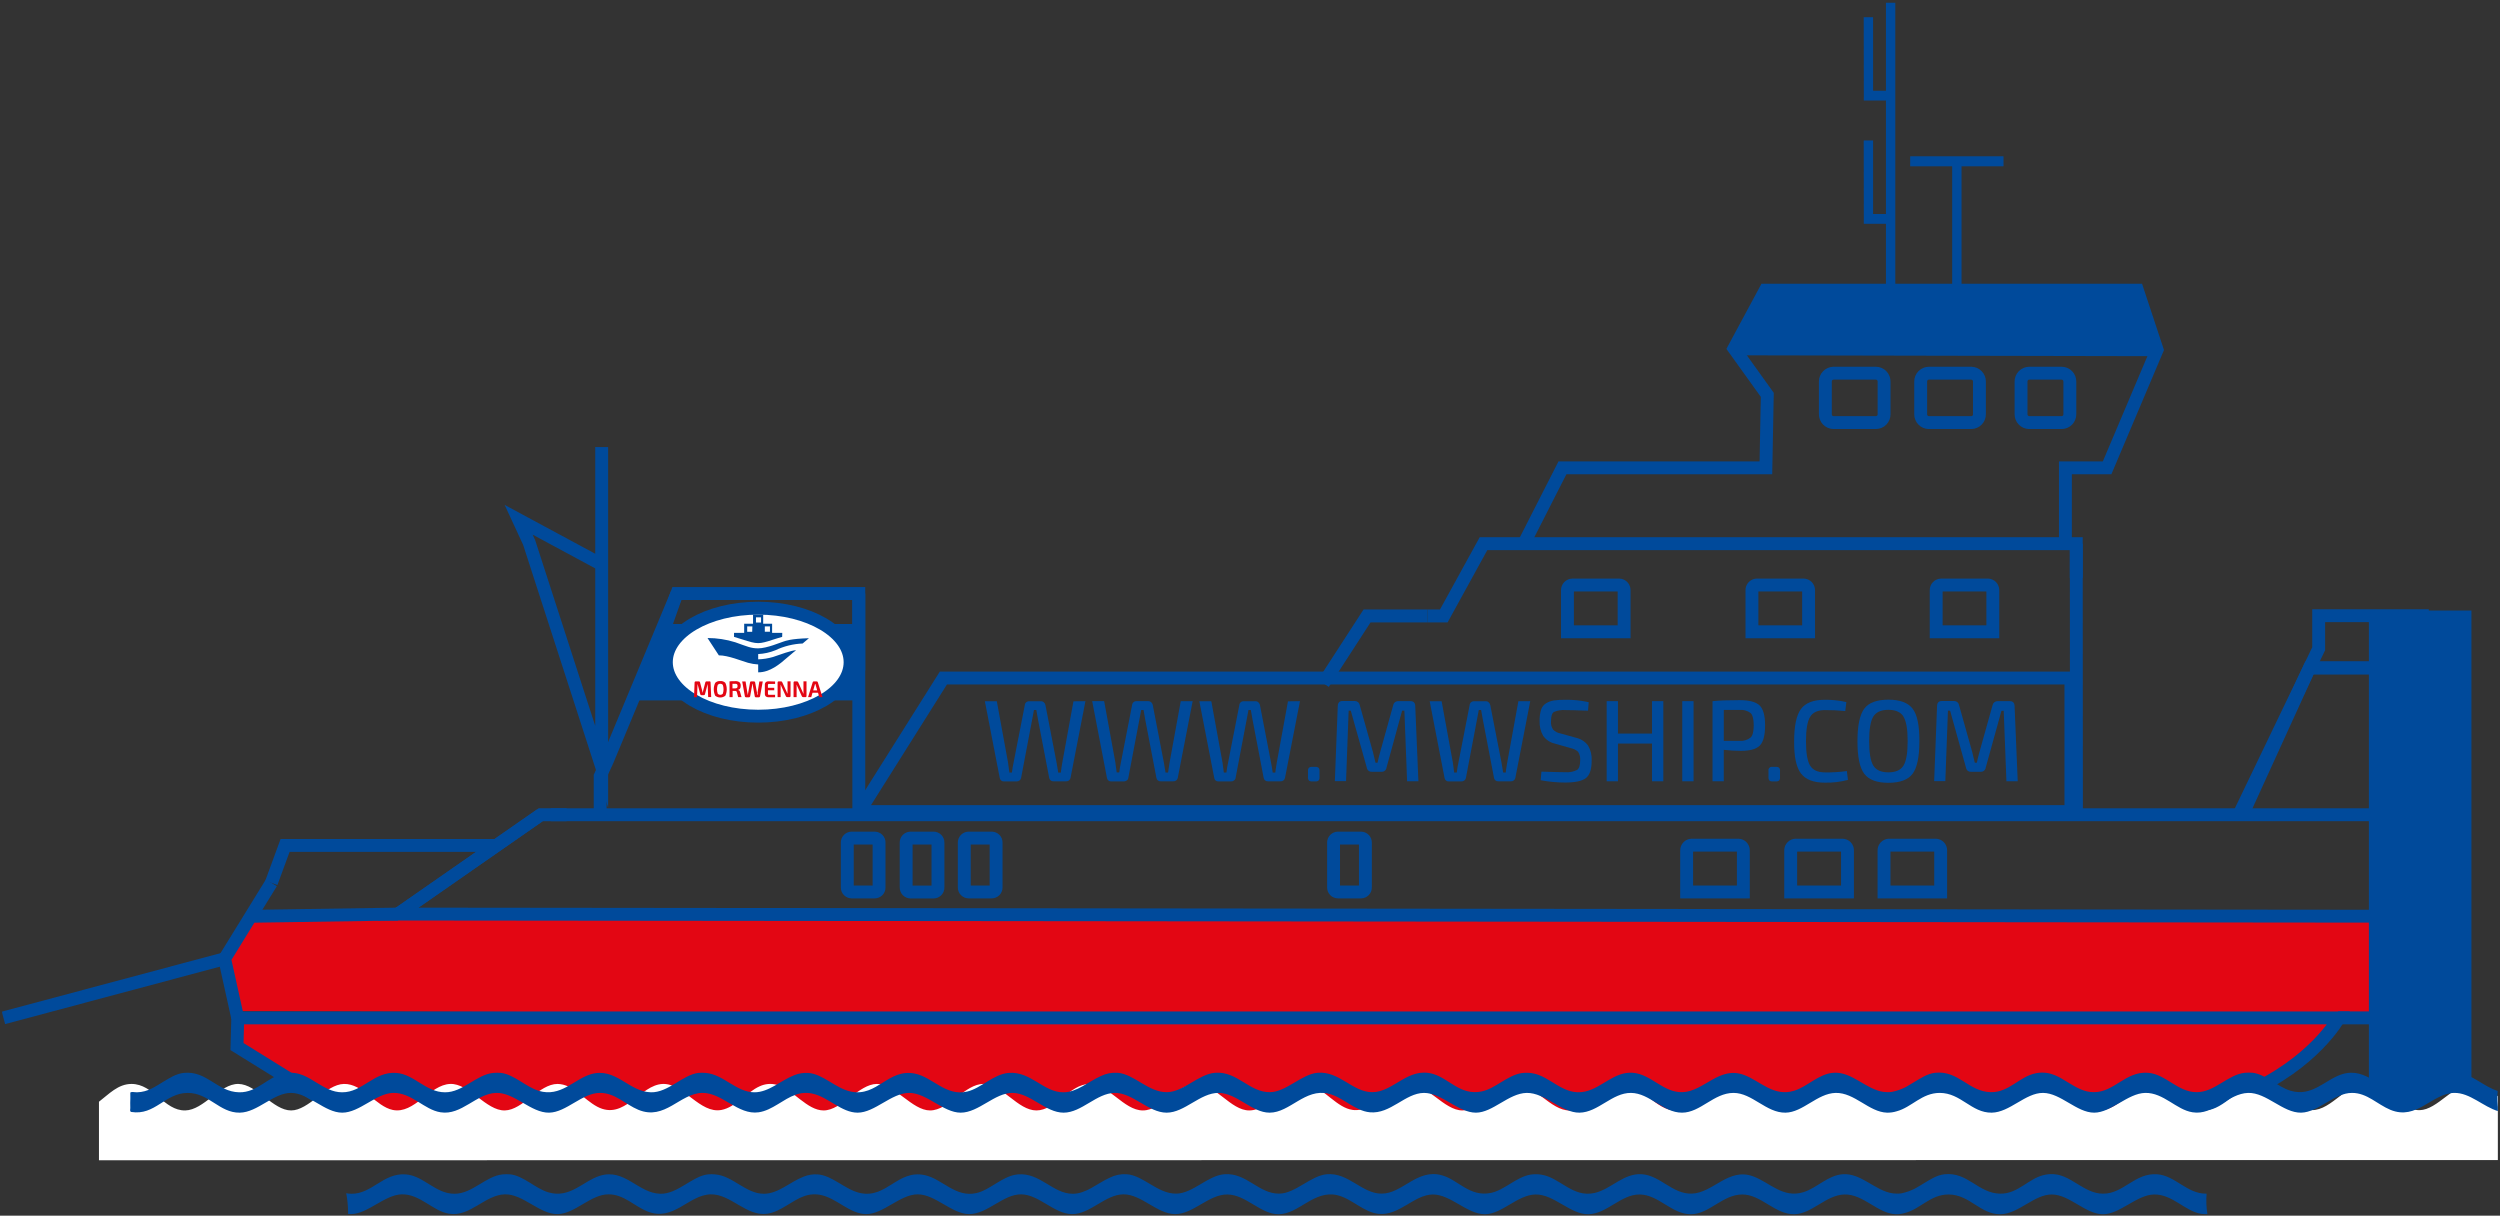 <svg width="582" height="283" viewBox="0 0 582 283" fill="none" xmlns="http://www.w3.org/2000/svg">
<rect x="0" y="0" width="582" height="283" fill="#333333" stroke="none"/>
<g clip-path="url(#clip0_102_873)">
<path d="M557.523 236.897C557.523 236.897 558.247 220.404 558.31 213.268L58.549 213.331L53.037 223.208L55.493 235.392L557.523 236.897Z" fill="#E30613"/>
<path d="M200.025 163.057H147.874L155.961 145.265H200.025V163.057Z" fill="#004A9B"/>
<path fill-rule="evenodd" clip-rule="evenodd" d="M199.93 138.176H157.583L151.795 154.567H199.93V138.176Z" stroke="#004A9B" stroke-width="3" stroke-miterlimit="10"/>
<path d="M140.071 104.08V131.426L120.739 121.006L123.188 126.299L140.071 178.502V128.67" stroke="#004A9B" stroke-width="3" stroke-miterlimit="10"/>
<path d="M199.931 138.176V189.671" stroke="#004A9B" stroke-width="3" stroke-miterlimit="10"/>
<path d="M115.598 196.822H66.368L63.171 205.525" stroke="#004A9B" stroke-width="3" stroke-miterlimit="10"/>
<path d="M537.64 155.488H564.342" stroke="#004A9B" stroke-width="3" stroke-miterlimit="10"/>
<path d="M564.342 155.488H537.641L522.073 189.616" stroke="#004A9B" stroke-width="3" stroke-miterlimit="10"/>
<path d="M128.204 189.671H564.342" stroke="#004A9B" stroke-width="3" stroke-miterlimit="10"/>
<path d="M332.351 143.39H318.249L308.083 159.087" stroke="#004A9B" stroke-width="3" stroke-miterlimit="10"/>
<path fill-rule="evenodd" clip-rule="evenodd" d="M55.336 237.527L55.171 243.638L88.187 264.117L483.206 267.582C483.206 267.582 506.041 261.809 522.672 254.539C538.696 247.608 544.499 236.967 544.499 236.967H55.336V237.527Z" fill="#E30613" stroke="#004A9B" stroke-width="3" stroke-miterlimit="10"/>
<path d="M92.644 212.795L125.873 189.671H131.905" stroke="#004A9B" stroke-width="3" stroke-miterlimit="10"/>
<path d="M125.873 189.671L92.644 212.795L563.413 213.3" stroke="#004A9B" stroke-width="3" stroke-miterlimit="10"/>
<path d="M544.302 236.96H564.342V213.315V205.526L563.933 143.335H539.79V151.022L521.246 189.616" stroke="#004A9B" stroke-width="3" stroke-miterlimit="10"/>
<path d="M55.336 236.96L52.289 223.192L63.171 205.526" stroke="#004A9B" stroke-width="3" stroke-miterlimit="10"/>
<path d="M92.644 212.795L58.376 213.315" stroke="#004A9B" stroke-width="3" stroke-miterlimit="10"/>
<path fill-rule="evenodd" clip-rule="evenodd" d="M376.943 136.191H366.077C365.921 136.193 365.766 136.226 365.623 136.288C365.479 136.35 365.349 136.439 365.24 136.551C365.132 136.663 365.046 136.795 364.988 136.94C364.93 137.085 364.901 137.24 364.903 137.396V147.084H378.093V137.396C378.099 137.084 377.982 136.783 377.766 136.557C377.551 136.331 377.255 136.2 376.943 136.191Z" stroke="#004A9B" stroke-width="3" stroke-miterlimit="10"/>
<path fill-rule="evenodd" clip-rule="evenodd" d="M419.866 136.191H409.015C408.859 136.193 408.705 136.226 408.562 136.288C408.419 136.35 408.29 136.439 408.182 136.551C408.073 136.663 407.988 136.796 407.931 136.941C407.874 137.086 407.846 137.241 407.85 137.396V147.084H421.039V137.396C421.041 137.24 421.012 137.085 420.954 136.94C420.897 136.795 420.811 136.663 420.702 136.551C420.593 136.439 420.463 136.35 420.32 136.288C420.176 136.226 420.022 136.193 419.866 136.191Z" stroke="#004A9B" stroke-width="3" stroke-miterlimit="10"/>
<path fill-rule="evenodd" clip-rule="evenodd" d="M462.788 136.191H451.906C451.592 136.198 451.293 136.328 451.075 136.554C450.857 136.779 450.736 137.082 450.741 137.396V147.084H463.93V137.396C463.934 137.086 463.817 136.787 463.604 136.562C463.391 136.337 463.098 136.204 462.788 136.191Z" stroke="#004A9B" stroke-width="3" stroke-miterlimit="10"/>
<path d="M483.355 126.566L483.395 189.671" stroke="#004A9B" stroke-width="3" stroke-miterlimit="10"/>
<path d="M332.351 143.39H336.115L345.36 126.566H483.355V134.529" stroke="#004A9B" stroke-width="3" stroke-miterlimit="10"/>
<path d="M502.175 81.42L404.534 81.215" stroke="#004A9B" stroke-width="3" stroke-miterlimit="10"/>
<path fill-rule="evenodd" clip-rule="evenodd" d="M441.228 0.634H439.047V21.128H436.055V4.005H433.874L433.897 23.412H439.047V49.813H436.055V32.698H433.874L433.897 52.105H439.047V67.55H441.228V0.634Z" fill="#004A9B"/>
<path fill-rule="evenodd" clip-rule="evenodd" d="M454.465 38.715V67.55H456.646V38.715H466.418V36.384H444.693V38.715H454.465Z" fill="#004A9B"/>
<path d="M354.746 126.567L363.738 108.908H411.101L411.424 91.919L403.668 81.113L410.968 67.55H497.584L502.175 81.42L490.537 108.908H480.828V126.181" stroke="#004A9B" stroke-width="3" stroke-miterlimit="10"/>
<path fill-rule="evenodd" clip-rule="evenodd" d="M426.834 86.878H436.724C437.233 86.889 437.717 87.1 438.071 87.466C438.425 87.832 438.62 88.323 438.614 88.832V96.432C438.62 96.941 438.425 97.431 438.071 97.795C437.717 98.16 437.233 98.369 436.724 98.378H426.834C426.326 98.369 425.842 98.16 425.488 97.795C425.133 97.431 424.938 96.941 424.944 96.432V88.832C424.938 88.323 425.133 87.832 425.487 87.466C425.841 87.1 426.325 86.889 426.834 86.878Z" stroke="#004A9B" stroke-width="3" stroke-miterlimit="10"/>
<path fill-rule="evenodd" clip-rule="evenodd" d="M449.024 86.878H458.922C459.431 86.889 459.915 87.1 460.269 87.466C460.623 87.832 460.818 88.323 460.812 88.832V96.432C460.818 96.941 460.623 97.431 460.269 97.795C459.914 98.16 459.43 98.369 458.922 98.378H449.024C448.516 98.369 448.032 98.16 447.677 97.795C447.323 97.431 447.128 96.941 447.134 96.432V88.832C447.128 88.323 447.323 87.832 447.677 87.466C448.031 87.1 448.515 86.889 449.024 86.878Z" stroke="#004A9B" stroke-width="3" stroke-miterlimit="10"/>
<path fill-rule="evenodd" clip-rule="evenodd" d="M472.379 86.878H479.97C480.479 86.889 480.963 87.1 481.317 87.466C481.671 87.832 481.866 88.323 481.859 88.832V96.432C481.866 96.941 481.671 97.431 481.316 97.795C480.962 98.16 480.478 98.369 479.97 98.378H472.379C471.872 98.367 471.39 98.157 471.037 97.793C470.685 97.428 470.491 96.939 470.497 96.432V88.832C470.491 88.324 470.685 87.834 471.037 87.469C471.389 87.103 471.871 86.891 472.379 86.878Z" stroke="#004A9B" stroke-width="3" stroke-miterlimit="10"/>
<path fill-rule="evenodd" clip-rule="evenodd" d="M203.639 195.105H198.253C198.119 195.108 197.986 195.136 197.863 195.189C197.739 195.243 197.628 195.32 197.534 195.416C197.44 195.513 197.367 195.627 197.317 195.752C197.268 195.877 197.243 196.011 197.245 196.145V206.605C197.243 206.876 197.348 207.137 197.536 207.331C197.725 207.526 197.982 207.638 198.253 207.644H203.639C203.774 207.642 203.906 207.614 204.03 207.56C204.153 207.507 204.265 207.43 204.358 207.333C204.452 207.237 204.526 207.123 204.575 206.998C204.625 206.873 204.649 206.739 204.647 206.605V196.161C204.651 196.025 204.628 195.89 204.58 195.763C204.531 195.636 204.458 195.52 204.364 195.422C204.27 195.324 204.158 195.245 204.034 195.191C203.909 195.137 203.775 195.107 203.639 195.105Z" stroke="#004A9B" stroke-width="3" stroke-miterlimit="10"/>
<path fill-rule="evenodd" clip-rule="evenodd" d="M217.325 195.106H211.939C211.668 195.116 211.413 195.233 211.229 195.43C211.045 195.628 210.946 195.891 210.954 196.161V206.621C210.952 206.892 211.057 207.152 211.245 207.347C211.434 207.541 211.691 207.654 211.962 207.66H217.348C217.483 207.658 217.615 207.63 217.739 207.576C217.862 207.523 217.974 207.446 218.067 207.349C218.161 207.253 218.235 207.139 218.284 207.014C218.334 206.889 218.358 206.755 218.356 206.621V196.161C218.36 196.023 218.337 195.886 218.287 195.758C218.237 195.629 218.161 195.512 218.065 195.414C217.969 195.315 217.853 195.237 217.726 195.184C217.599 195.131 217.462 195.104 217.325 195.106Z" stroke="#004A9B" stroke-width="3" stroke-miterlimit="10"/>
<path fill-rule="evenodd" clip-rule="evenodd" d="M230.876 195.105H225.498C225.226 195.11 224.966 195.221 224.776 195.416C224.586 195.611 224.48 195.873 224.482 196.145V206.605C224.48 206.877 224.586 207.139 224.776 207.334C224.966 207.529 225.226 207.64 225.498 207.644H230.876C231.149 207.64 231.408 207.529 231.598 207.334C231.789 207.139 231.894 206.877 231.892 206.605V196.161C231.895 196.025 231.871 195.889 231.822 195.762C231.772 195.636 231.698 195.52 231.604 195.422C231.51 195.323 231.397 195.245 231.272 195.191C231.147 195.136 231.012 195.108 230.876 195.105Z" stroke="#004A9B" stroke-width="3" stroke-miterlimit="10"/>
<path fill-rule="evenodd" clip-rule="evenodd" d="M316.847 195.105H311.469C311.197 195.11 310.937 195.221 310.747 195.416C310.557 195.611 310.451 195.873 310.453 196.145V206.605C310.451 206.877 310.557 207.139 310.747 207.334C310.937 207.529 311.197 207.64 311.469 207.644H316.847C317.119 207.64 317.379 207.529 317.569 207.334C317.759 207.139 317.865 206.877 317.863 206.605V196.161C317.866 196.025 317.842 195.889 317.793 195.762C317.743 195.636 317.669 195.52 317.575 195.422C317.48 195.323 317.367 195.245 317.242 195.191C317.118 195.136 316.983 195.108 316.847 195.105Z" stroke="#004A9B" stroke-width="3" stroke-miterlimit="10"/>
<path fill-rule="evenodd" clip-rule="evenodd" d="M404.661 196.751H393.826C393.511 196.758 393.211 196.888 392.992 197.113C392.772 197.339 392.65 197.642 392.652 197.957V207.644H405.85V197.957C405.851 197.799 405.821 197.643 405.761 197.498C405.702 197.352 405.615 197.22 405.505 197.108C405.394 196.996 405.263 196.907 405.118 196.846C404.973 196.784 404.818 196.752 404.661 196.751Z" stroke="#004A9B" stroke-width="3" stroke-miterlimit="10"/>
<path fill-rule="evenodd" clip-rule="evenodd" d="M428.929 196.751H418.047C417.732 196.758 417.432 196.888 417.213 197.113C416.993 197.339 416.871 197.642 416.873 197.957V207.644H430.094V197.957C430.098 197.642 429.978 197.339 429.76 197.114C429.541 196.888 429.243 196.758 428.929 196.751Z" stroke="#004A9B" stroke-width="3" stroke-miterlimit="10"/>
<path fill-rule="evenodd" clip-rule="evenodd" d="M450.622 196.751H439.772C439.457 196.758 439.157 196.888 438.938 197.113C438.718 197.339 438.596 197.642 438.598 197.957V207.644H451.788V197.957C451.792 197.642 451.672 197.339 451.453 197.114C451.235 196.888 450.936 196.758 450.622 196.751Z" stroke="#004A9B" stroke-width="3" stroke-miterlimit="10"/>
<path d="M139.716 189.671V180.708L141.37 177.132L157.583 138.176" stroke="#004A9B" stroke-width="3" stroke-miterlimit="10"/>
<path fill-rule="evenodd" clip-rule="evenodd" d="M563.626 257.044C566.834 255.015 570.546 253.923 574.342 253.893C574.681 253.893 575.012 253.893 575.35 253.893V142.13H551.476V255.595C552.836 255.936 554.156 256.421 555.413 257.044H563.626Z" fill="#004A9B"/>
<path d="M176.513 166.727C188.324 166.727 197.899 161.099 197.899 154.157C197.899 147.214 188.324 141.586 176.513 141.586C164.701 141.586 155.126 147.214 155.126 154.157C155.126 161.099 164.701 166.727 176.513 166.727Z" fill="white" stroke="#004A9B" stroke-width="3" stroke-miterlimit="10"/>
<path d="M182.111 147.328H179.749V145.202H177.67V143.083H175.308V145.202H173.245V147.328H170.882V148.266C170.882 148.266 171.796 148.533 172.772 148.848C176.41 150.014 176.599 150.006 180.158 148.848C180.158 148.848 182.08 148.242 182.087 148.266C182.095 148.289 182.111 147.328 182.111 147.328ZM175.111 147.076H173.946V145.832H175.15L175.111 147.076ZM177.174 144.926H175.993V143.713H177.174V144.926ZM179.245 147.068H178.048V145.832H179.245V147.068Z" fill="#004A9B"/>
<path d="M164.709 148.533C166.907 148.533 169.092 148.868 171.19 149.526C174.016 150.526 174.796 150.935 176.505 150.935C178.521 150.935 181.678 149.565 182.371 149.36C182.922 149.195 183.891 148.714 188.316 148.573L186.851 149.809C184.651 149.899 182.492 150.435 180.505 151.384C179.23 151.899 177.878 152.198 176.505 152.267V153.495C177.667 153.46 178.821 153.277 179.938 152.952C181.473 152.448 184.261 151.377 185.332 151.377C185.332 151.377 184.387 152.085 183.245 153.101C181.576 154.582 179.221 156.543 176.505 156.52V154.685C175.706 154.642 174.914 154.512 174.142 154.299C172.749 153.913 169.512 152.55 167.347 152.566L164.709 148.533Z" fill="#004A9B"/>
<path d="M165.197 158.623H164.496C164.425 158.618 164.354 158.641 164.299 158.686C164.243 158.731 164.207 158.796 164.197 158.867L163.685 160.82C163.685 160.946 163.615 161.104 163.583 161.293C163.52 161.009 163.481 160.852 163.481 160.828L162.969 158.867C162.957 158.797 162.921 158.733 162.866 158.688C162.81 158.643 162.741 158.62 162.67 158.623H161.992C161.953 158.619 161.914 158.624 161.877 158.637C161.84 158.651 161.806 158.672 161.778 158.7C161.751 158.728 161.729 158.761 161.716 158.798C161.703 158.835 161.697 158.875 161.701 158.914L161.567 162.309H162.268L162.386 159.221L163.016 161.584C163.026 161.657 163.063 161.724 163.12 161.771C163.177 161.817 163.25 161.841 163.323 161.836H163.819C163.892 161.839 163.964 161.815 164.021 161.769C164.077 161.722 164.115 161.657 164.126 161.584L164.741 159.221L164.859 162.277H165.567L165.418 158.883C165.418 158.686 165.315 158.591 165.134 158.591L165.197 158.623ZM167.678 158.552C167.462 158.53 167.244 158.556 167.04 158.628C166.836 158.7 166.65 158.817 166.497 158.969C166.279 159.438 166.166 159.949 166.166 160.466C166.166 160.983 166.279 161.493 166.497 161.962C166.832 162.231 167.248 162.377 167.678 162.377C168.107 162.377 168.524 162.231 168.859 161.962C169.077 161.493 169.189 160.983 169.189 160.466C169.189 159.949 169.077 159.438 168.859 158.969C168.704 158.816 168.517 158.698 168.311 158.626C168.106 158.554 167.887 158.529 167.67 158.552H167.678ZM168.276 161.482C168.202 161.567 168.111 161.635 168.008 161.682C167.906 161.729 167.794 161.753 167.682 161.753C167.569 161.753 167.457 161.729 167.355 161.682C167.252 161.635 167.161 161.567 167.087 161.482C166.867 160.822 166.867 160.109 167.087 159.45C167.161 159.365 167.252 159.296 167.355 159.25C167.457 159.203 167.569 159.179 167.682 159.179C167.794 159.179 167.906 159.203 168.008 159.25C168.111 159.296 168.202 159.365 168.276 159.45C168.496 160.109 168.496 160.822 168.276 161.482ZM172.04 160.749C171.978 160.685 171.903 160.634 171.82 160.6C171.999 160.573 172.16 160.477 172.268 160.332C172.39 160.133 172.447 159.903 172.434 159.67C172.452 159.514 172.434 159.356 172.382 159.207C172.33 159.058 172.246 158.923 172.134 158.812C171.841 158.627 171.495 158.544 171.15 158.575C170.583 158.575 170.142 158.575 169.835 158.623V162.293H170.552V160.844H171.166C171.255 160.839 171.342 160.866 171.412 160.921C171.482 160.977 171.529 161.056 171.544 161.143L171.843 162.293H172.631L172.292 161.12C172.267 160.974 172.199 160.839 172.095 160.734L172.04 160.749ZM171.583 160.135C171.454 160.229 171.294 160.272 171.134 160.253H170.52V159.182H171.134C171.292 159.166 171.451 159.205 171.583 159.292C171.631 159.35 171.666 159.417 171.686 159.488C171.707 159.56 171.712 159.636 171.701 159.71C171.711 159.785 171.705 159.861 171.685 159.934C171.665 160.007 171.63 160.075 171.583 160.135ZM176.418 161.301C176.418 161.356 176.418 161.435 176.418 161.545C176.412 161.613 176.412 161.681 176.418 161.75H176.308C176.308 161.608 176.308 161.458 176.237 161.293L175.796 158.859C175.782 158.793 175.749 158.733 175.701 158.686C175.653 158.645 175.592 158.623 175.528 158.623H174.89C174.823 158.618 174.756 158.641 174.705 158.685C174.653 158.729 174.621 158.791 174.615 158.859L174.174 161.285C174.174 161.403 174.127 161.561 174.095 161.75H174.048C174.048 161.561 174.048 161.403 173.993 161.285L173.568 158.646H172.78L173.41 162.12C173.414 162.151 173.424 162.182 173.44 162.209C173.456 162.236 173.478 162.259 173.505 162.277C173.555 162.314 173.616 162.334 173.678 162.332H174.355C174.422 162.335 174.488 162.315 174.544 162.277C174.592 162.236 174.625 162.181 174.638 162.12L175.087 159.592C175.087 159.513 175.087 159.387 175.15 159.198H175.198C175.212 159.33 175.233 159.461 175.261 159.592L175.709 162.12C175.719 162.184 175.753 162.242 175.805 162.281C175.856 162.321 175.921 162.339 175.985 162.332H176.67C176.732 162.334 176.793 162.314 176.843 162.277C176.892 162.238 176.926 162.182 176.938 162.12L177.568 158.646H176.78L176.339 161.324L176.418 161.301ZM178.828 159.284C178.85 159.262 178.877 159.245 178.907 159.234C178.937 159.223 178.969 159.219 179.001 159.221H180.442V158.654C180.127 158.654 179.591 158.607 178.867 158.607C178.655 158.598 178.447 158.668 178.284 158.804C178.21 158.87 178.151 158.952 178.112 159.043C178.073 159.134 178.053 159.232 178.056 159.332V161.6C178.053 161.699 178.073 161.798 178.112 161.889C178.151 161.98 178.21 162.062 178.284 162.128C178.448 162.261 178.656 162.328 178.867 162.317C179.599 162.317 180.135 162.317 180.442 162.317V161.75H179.001C178.97 161.753 178.938 161.75 178.908 161.741C178.878 161.731 178.851 161.715 178.828 161.694C178.79 161.63 178.773 161.556 178.78 161.482V160.694H180.245V160.119H178.772V159.521C178.765 159.447 178.782 159.372 178.82 159.308L178.828 159.284ZM183.332 160.993C183.332 161.159 183.332 161.34 183.332 161.545C183.332 161.474 183.261 161.372 183.198 161.246C183.159 161.164 183.124 161.079 183.095 160.993L182.111 158.843C182.089 158.778 182.048 158.72 181.993 158.678C181.942 158.637 181.877 158.618 181.812 158.623H181.308C181.27 158.618 181.232 158.621 181.196 158.633C181.16 158.645 181.127 158.665 181.099 158.692C181.072 158.718 181.051 158.751 181.038 158.787C181.025 158.822 181.021 158.861 181.024 158.898V162.293H181.733V159.844C181.742 159.681 181.742 159.518 181.733 159.355C181.791 159.527 181.86 159.696 181.938 159.859L182.946 162.073C182.966 162.138 183.007 162.194 183.063 162.234C183.118 162.274 183.185 162.294 183.253 162.293H183.765C183.802 162.298 183.84 162.295 183.876 162.283C183.912 162.271 183.944 162.251 183.971 162.224C183.998 162.197 184.018 162.165 184.03 162.129C184.042 162.093 184.046 162.055 184.04 162.017V158.607H183.339V160.97L183.332 160.993ZM187.048 160.993C187.048 161.159 187.048 161.34 187.048 161.545L186.914 161.246L186.804 160.993L185.828 158.843C185.806 158.778 185.765 158.72 185.71 158.678C185.658 158.639 185.594 158.619 185.529 158.623H185.025C184.987 158.618 184.949 158.621 184.912 158.633C184.876 158.645 184.843 158.665 184.816 158.692C184.789 158.718 184.768 158.751 184.755 158.787C184.742 158.822 184.737 158.861 184.741 158.898V162.293H185.45V159.844C185.459 159.681 185.459 159.518 185.45 159.355C185.508 159.527 185.576 159.696 185.655 159.859L186.662 162.073C186.683 162.138 186.724 162.194 186.779 162.234C186.835 162.274 186.901 162.294 186.97 162.293H187.481C187.519 162.298 187.557 162.295 187.593 162.283C187.629 162.271 187.661 162.251 187.688 162.224C187.715 162.197 187.735 162.165 187.747 162.129C187.759 162.093 187.762 162.055 187.757 162.017V158.607H187.048V160.97V160.993ZM190.363 158.82C190.352 158.759 190.318 158.705 190.268 158.669C190.218 158.632 190.157 158.616 190.096 158.623H189.458C189.398 158.618 189.338 158.635 189.29 158.671C189.242 158.708 189.209 158.761 189.198 158.82L188.119 162.293H188.859L189.151 161.269H190.434L190.733 162.293H191.474L190.379 158.804L190.363 158.82ZM189.316 160.718L189.663 159.513L189.741 159.229H189.828C189.828 159.229 189.828 159.339 189.899 159.513L190.245 160.718H189.316Z" fill="#E30613"/>
<path fill-rule="evenodd" clip-rule="evenodd" d="M482.111 188.938H200.049L219.616 157.851H482.111V188.938Z" stroke="#004A9B" stroke-width="3" stroke-miterlimit="10"/>
<path d="M252.688 163.23L249.215 181.102C249.168 181.334 249.039 181.542 248.851 181.687C248.663 181.832 248.429 181.903 248.192 181.889H245.278C245.039 181.914 244.8 181.847 244.609 181.7C244.419 181.553 244.292 181.339 244.255 181.102L241.625 167.397C241.451 166.46 241.325 165.759 241.255 165.294H240.703L240.31 167.397L237.711 181.102C237.674 181.335 237.547 181.544 237.357 181.684C237.166 181.834 236.93 181.914 236.687 181.913H233.743C233.507 181.934 233.272 181.864 233.087 181.717C232.901 181.571 232.778 181.359 232.743 181.125L229.278 163.254H232.057L234.664 177.479C234.711 177.778 234.813 178.573 234.979 179.841H235.577C235.672 179.054 235.798 178.266 235.971 177.479L238.577 164.152C238.594 163.901 238.707 163.667 238.894 163.499C239.081 163.331 239.326 163.243 239.577 163.254H242.381C242.5 163.252 242.619 163.274 242.73 163.319C242.84 163.364 242.941 163.43 243.026 163.514C243.212 163.681 243.337 163.906 243.381 164.152L245.963 177.502C246.097 178.219 246.231 179.007 246.357 179.865H246.955C246.995 179.613 247.042 179.227 247.113 178.707C247.184 178.187 247.247 177.794 247.302 177.542L249.9 163.27L252.688 163.23Z" fill="#004A9B"/>
<path d="M277.649 163.231L274.184 181.102C274.136 181.335 274.005 181.543 273.815 181.688C273.626 181.832 273.391 181.904 273.153 181.889H270.24C270.001 181.912 269.762 181.844 269.572 181.698C269.382 181.551 269.255 181.338 269.216 181.102L266.586 167.397C266.413 166.46 266.287 165.759 266.224 165.294H265.665L265.271 167.397L262.672 181.102C262.656 181.218 262.616 181.329 262.555 181.429C262.494 181.53 262.413 181.616 262.318 181.685C262.128 181.835 261.891 181.915 261.649 181.913H258.704C258.468 181.934 258.234 181.864 258.048 181.717C257.862 181.571 257.739 181.359 257.704 181.125L254.263 163.231H257.05L259.649 177.455C259.704 177.754 259.806 178.55 259.964 179.818H260.562C260.654 179.024 260.785 178.236 260.956 177.455L263.554 164.128C263.572 163.878 263.687 163.645 263.873 163.478C264.06 163.31 264.304 163.222 264.554 163.231H267.365C267.606 163.229 267.838 163.323 268.011 163.49C268.191 163.662 268.315 163.885 268.365 164.128L270.94 177.479C271.082 178.195 271.208 178.983 271.334 179.842H271.932C271.969 179.589 272.024 179.204 272.098 178.684C272.169 178.164 272.224 177.77 272.279 177.518L274.877 163.246L277.649 163.231Z" fill="#004A9B"/>
<path d="M302.634 163.23L299.146 181.102C299.099 181.334 298.969 181.542 298.781 181.687C298.593 181.832 298.359 181.903 298.122 181.889H295.209C294.97 181.912 294.731 181.844 294.541 181.698C294.351 181.551 294.224 181.338 294.185 181.102L291.563 167.397C291.382 166.46 291.264 165.759 291.193 165.294H290.642L290.248 167.397L287.642 181.102C287.626 181.218 287.587 181.33 287.526 181.43C287.465 181.531 287.384 181.617 287.287 181.684C287.097 181.836 286.861 181.917 286.618 181.913H283.681C283.445 181.935 283.209 181.866 283.023 181.72C282.837 181.573 282.714 181.36 282.681 181.125L279.208 163.254H281.996L284.594 177.479C284.649 177.778 284.752 178.573 284.909 179.841H285.516C285.607 179.048 285.739 178.259 285.909 177.479L288.516 164.152C288.53 163.902 288.642 163.668 288.828 163.5C289.013 163.332 289.258 163.243 289.508 163.254H292.319C292.438 163.252 292.557 163.274 292.668 163.319C292.779 163.364 292.88 163.43 292.965 163.514C293.147 163.684 293.272 163.907 293.319 164.152L295.894 177.502C296.035 178.219 296.169 179.007 296.287 179.865H296.894C296.894 179.613 296.98 179.227 297.051 178.707C297.122 178.187 297.185 177.794 297.232 177.542L299.839 163.27L302.634 163.23Z" fill="#004A9B"/>
<path d="M305.445 178.534H306.233C306.493 178.507 306.753 178.577 306.965 178.731C307.13 178.943 307.206 179.212 307.178 179.479V180.913C307.213 181.193 307.137 181.476 306.965 181.7C306.758 181.863 306.495 181.94 306.233 181.913H305.445C305.183 181.941 304.92 181.864 304.713 181.7C304.541 181.476 304.465 181.193 304.5 180.913V179.479C304.472 179.212 304.548 178.943 304.713 178.731C304.924 178.576 305.185 178.506 305.445 178.534Z" fill="#004A9B"/>
<path d="M325.525 163.23H328.391C329.068 163.23 329.43 163.6 329.469 164.341L330.202 181.881H327.572L326.942 165.443H326.414L322.769 178.746C322.73 179.013 322.593 179.255 322.384 179.426C322.176 179.596 321.911 179.683 321.643 179.668H319.351C319.079 179.687 318.809 179.603 318.596 179.432C318.383 179.261 318.242 179.016 318.201 178.746L314.461 165.443H313.965L313.359 181.85H310.752L311.437 164.309C311.477 163.569 311.831 163.199 312.516 163.199H315.438C315.7 163.198 315.955 163.29 316.156 163.459C316.358 163.627 316.494 163.862 316.54 164.12L319.611 175.037C319.784 175.69 319.989 176.525 320.217 177.557H320.69C320.902 176.596 321.107 175.753 321.32 175.013L324.343 164.152C324.398 163.882 324.547 163.641 324.763 163.472C324.98 163.303 325.25 163.217 325.525 163.23Z" fill="#004A9B"/>
<path d="M356.242 163.23L352.769 181.102C352.722 181.334 352.593 181.542 352.405 181.687C352.217 181.832 351.983 181.903 351.746 181.889H348.832C348.594 181.912 348.355 181.844 348.165 181.698C347.975 181.551 347.847 181.338 347.809 181.102L345.179 167.397C345.005 166.46 344.879 165.759 344.808 165.294H344.257L343.864 167.397L341.265 181.102C341.228 181.335 341.101 181.544 340.911 181.684C340.72 181.835 340.484 181.915 340.241 181.913H337.296C337.061 181.934 336.826 181.864 336.64 181.717C336.455 181.571 336.332 181.359 336.296 181.125L332.832 163.254H335.611L338.218 177.479C338.265 177.778 338.375 178.573 338.533 179.841H339.139C339.227 179.047 339.358 178.258 339.533 177.479L342.131 164.152C342.147 163.901 342.261 163.667 342.448 163.499C342.635 163.331 342.88 163.243 343.131 163.254H345.942C346.061 163.253 346.178 163.275 346.287 163.32C346.397 163.364 346.496 163.43 346.58 163.514C346.766 163.681 346.89 163.906 346.935 164.152L349.541 177.479C349.675 178.195 349.809 178.983 349.935 179.841H350.533C350.533 179.589 350.62 179.203 350.691 178.684C350.761 178.164 350.824 177.77 350.88 177.518L353.478 163.246L356.242 163.23Z" fill="#004A9B"/>
<path d="M365.699 174.178L362.021 173.123C360.902 172.885 359.913 172.236 359.25 171.303C358.648 170.248 358.362 169.043 358.423 167.83C358.397 166.957 358.509 166.085 358.754 165.247C358.941 164.626 359.347 164.095 359.895 163.75C360.446 163.402 361.063 163.171 361.707 163.073C362.593 162.948 363.488 162.892 364.384 162.907C366.222 162.875 368.057 163.065 369.848 163.475L369.691 165.451C367.155 165.357 365.423 165.31 364.494 165.31C363.562 165.229 362.625 165.375 361.762 165.735C361.305 166.013 361.077 166.738 361.077 167.909C361.009 168.594 361.181 169.282 361.565 169.854C362.028 170.313 362.617 170.623 363.258 170.744L366.864 171.745C368.007 171.987 369.02 172.64 369.715 173.58C370.318 174.631 370.605 175.835 370.541 177.045C370.541 179.093 370.087 180.461 369.179 181.149C368.271 181.837 366.667 182.178 364.368 182.173C362.455 182.173 360.546 181.993 358.667 181.637L358.848 179.637C361.578 179.726 363.436 179.77 364.423 179.77C365.369 179.85 366.319 179.662 367.163 179.227C367.628 178.888 367.864 178.148 367.864 177.014C367.931 176.318 367.765 175.62 367.392 175.029C366.921 174.589 366.333 174.294 365.699 174.178Z" fill="#004A9B"/>
<path d="M387.219 163.23V181.881H384.589V173.099H376.66V181.881H374.03V163.23H376.66V170.776H384.589V163.23H387.219Z" fill="#004A9B"/>
<path d="M394.259 181.881H391.629V163.23H394.259V181.881Z" fill="#004A9B"/>
<path d="M398.676 181.881V163.23C400.162 163.073 402.261 162.994 404.975 162.994C407.233 162.994 408.787 163.406 409.637 164.231C410.487 165.066 410.913 166.594 410.913 168.878C410.913 171.162 410.503 172.729 409.692 173.556C408.881 174.383 407.409 174.801 405.29 174.801C403.953 174.8 402.617 174.719 401.29 174.556V181.881H398.676ZM401.298 172.477H404.928C405.873 172.559 406.814 172.277 407.558 171.689C408.031 171.201 408.267 170.256 408.267 168.846C408.267 167.436 408.031 166.483 407.558 166.011C406.809 165.437 405.866 165.174 404.928 165.278C403.172 165.278 401.967 165.278 401.298 165.278V172.477Z" fill="#004A9B"/>
<path d="M412.653 178.534H413.44C413.703 178.506 413.966 178.576 414.18 178.731C414.343 178.945 414.416 179.213 414.385 179.479V180.913C414.423 181.192 414.35 181.475 414.18 181.7C413.971 181.865 413.705 181.941 413.44 181.913H412.653C412.388 181.941 412.122 181.865 411.913 181.7C411.747 181.473 411.674 181.192 411.708 180.913V179.479C411.678 179.349 411.681 179.213 411.718 179.085C411.755 178.956 411.824 178.839 411.918 178.744C412.013 178.65 412.13 178.581 412.258 178.544C412.387 178.507 412.523 178.504 412.653 178.534Z" fill="#004A9B"/>
<path d="M429.945 179.502L430.204 181.558C428.449 182.028 426.635 182.245 424.818 182.204C422.194 182.204 420.338 181.485 419.251 180.046C418.165 178.607 417.64 176.11 417.677 172.556C417.677 169.011 418.202 166.517 419.251 165.073C420.301 163.629 422.157 162.907 424.818 162.907C426.506 162.884 428.191 163.067 429.834 163.451L429.575 165.53C428.004 165.378 426.428 165.304 424.85 165.309C423.181 165.309 422.028 165.835 421.393 166.885C420.755 167.924 420.433 169.823 420.433 172.556C420.433 175.289 420.755 177.187 421.393 178.234C422.031 179.282 423.181 179.81 424.85 179.81C426.554 179.84 428.257 179.738 429.945 179.502Z" fill="#004A9B"/>
<path d="M439.614 162.884C442.307 162.884 444.189 163.585 445.26 164.987C446.331 166.389 446.856 168.912 446.835 172.556C446.835 176.195 446.299 178.723 445.26 180.125C444.22 181.527 442.307 182.236 439.614 182.236C436.921 182.236 435.055 181.535 433.992 180.125C432.929 178.715 432.417 176.187 432.417 172.556C432.417 168.925 432.952 166.397 433.992 164.987C435.031 163.577 436.945 162.884 439.614 162.884ZM443.134 166.822C442.488 165.782 441.315 165.247 439.614 165.247C437.913 165.247 436.748 165.774 436.102 166.822C435.456 167.869 435.141 169.768 435.141 172.524C435.141 175.281 435.464 177.187 436.102 178.227C436.74 179.266 437.913 179.802 439.614 179.802C441.315 179.802 442.488 179.282 443.134 178.227C443.779 177.171 444.102 175.281 444.102 172.524C444.102 169.768 443.779 167.901 443.134 166.853V166.822Z" fill="#004A9B"/>
<path d="M465.048 163.23H467.914C468.591 163.23 468.954 163.6 468.993 164.341L469.725 181.881H467.095L466.465 165.475H465.938L462.261 178.746C462.222 179.013 462.085 179.255 461.876 179.426C461.668 179.596 461.403 179.683 461.134 179.668H458.843C458.571 179.687 458.301 179.603 458.088 179.432C457.875 179.261 457.734 179.016 457.693 178.746L453.985 165.443H453.481L452.874 181.85H450.268L450.953 164.309C450.992 163.569 451.347 163.199 452.032 163.199H454.953C455.216 163.198 455.47 163.29 455.672 163.459C455.874 163.627 456.009 163.862 456.056 164.12L459.127 175.037C459.3 175.69 459.505 176.525 459.733 177.557H460.205C460.418 176.596 460.623 175.753 460.835 175.013L463.883 164.12C463.943 163.859 464.092 163.628 464.305 163.465C464.518 163.303 464.781 163.22 465.048 163.23Z" fill="#004A9B"/>
<path d="M52.289 223.192L0.807 236.96" stroke="#004A9B" stroke-width="3" stroke-miterlimit="10"/>
<path d="M588.309 270.058V258.331C587.102 258.45 585.89 258.185 584.779 257.56C581.63 255.87 579.19 252.331 575.57 252.278C571.274 252.278 567.484 258.352 563.294 258.447C558.958 258.543 554.972 252.109 550.587 252.278C545.795 252.447 542.232 259.367 537.213 258.331C533.268 257.518 530.241 252.172 525.824 252.278C521.643 252.383 517.616 258.447 513.548 258.447C513.394 258.447 513.247 258.447 513.101 258.447C512.954 258.447 512.808 258.447 512.661 258.395C508.724 257.592 505.698 252.246 501.272 252.341C497.091 252.341 493.292 258.384 488.956 258.5C485.824 258.5 482.912 255.056 479.853 253.324L479.69 253.239C478.758 252.7 477.756 252.395 476.737 252.341H476.412C473.272 252.341 471.157 254.708 468.83 256.482V256.673C467.47 257.742 465.933 258.372 464.348 258.511C459.466 258.595 456.977 252.341 451.852 252.341C448.297 252.341 446.052 255.373 443.318 257.159C442.109 258.052 440.74 258.519 439.349 258.511C434.996 258.352 431.555 252.172 426.967 252.341C422.558 252.478 419.1 258.437 414.903 258.511C410.282 258.585 406.914 252.341 402.407 252.341C397.656 252.341 394.459 258.511 390.026 258.511C385.405 258.511 382.216 252.415 377.75 252.341C373.284 252.267 369.867 258.426 365.368 258.511C361.033 258.585 357.111 252.235 352.653 252.341C348.358 252.447 344.518 258.511 340.451 258.511C336.204 258.511 332.243 252.309 327.955 252.341C323.408 252.341 319.894 259.018 314.939 258.395C311.319 257.94 308.431 253.619 304.966 252.563C299.345 250.862 295.741 258.511 290.827 258.511C286.516 258.511 282.969 252.383 278.551 252.341C274.134 252.299 270.498 258.511 266.056 258.511C261.614 258.511 258.019 252.267 253.561 252.341C249.103 252.415 245.629 258.511 241.285 258.511C236.941 258.511 233.353 252.415 229.009 252.341C224.665 252.267 220.874 258.511 216.514 258.511C212.357 258.511 208.281 252.341 204.132 252.341C199.983 252.341 195.875 258.511 191.742 258.511C187.854 258.511 184.681 253.641 180.89 252.563C179.537 252.173 178.127 252.291 176.823 252.901C173.87 254.222 171.226 257.782 167.947 258.395C162.952 259.335 159.153 252.225 154.354 252.341C148.968 252.478 145.405 261.036 139.011 257.623C135.855 255.933 133.414 252.394 129.802 252.341C125.507 252.341 121.716 258.416 117.526 258.511C113.19 258.606 109.196 252.172 104.811 252.341C100.028 252.51 96.465 259.43 91.437 258.395C87.5 257.581 84.466 252.235 80.048 252.341C75.867 252.447 71.848 258.511 67.772 258.511C63.575 258.511 59.784 252.415 55.497 252.341C51.21 252.267 47.476 258.426 43.115 258.511C38.234 258.595 35.737 252.341 30.62 252.341C27.48 252.341 25.365 254.708 23.038 256.482V270.111L588.309 270.058Z" fill="white"/>
<path d="M581.453 253.957C578.208 252.996 575.555 250.018 572.059 249.743C571.493 249.692 570.924 249.692 570.358 249.743C566.72 250.176 563.35 254.343 559.334 254.256C554.129 254.153 551.074 248.262 545.223 250.081C541.357 251.287 538.27 255.429 533.239 253.925C530.231 253.027 527.475 250.105 524.427 249.743C523.828 249.688 523.224 249.688 522.624 249.743C518.727 250.105 515.537 254.287 511.38 254.256C506.923 254.256 504.222 250.042 500.025 249.743C494.812 249.373 492.214 254.287 487.426 254.256C485.143 254.256 483.348 253.13 481.592 252.082C479.576 250.885 477.379 249.231 474.064 249.829C470.127 250.538 467.764 254.343 463.449 254.256C458.308 254.153 455.969 249.152 450.504 249.743C448.685 249.948 447.134 251.011 445.732 251.838C445.071 252.224 444.394 252.625 443.669 253.067C442.654 253.583 441.573 253.959 440.457 254.185C440.231 254.216 439.995 254.24 439.748 254.256H439.457C439.094 254.256 438.756 254.185 438.496 254.193C434.346 253.618 431.141 249.42 426.803 249.743C423.346 250.011 420.803 252.956 417.677 253.925C412.897 255.398 409.802 251.657 406.007 250.247C400.219 248.089 396.676 254.106 391.684 254.256C387.188 254.39 384.416 250.074 380.124 249.743C375.833 249.412 372.967 253.2 369.1 254.09C363.911 255.288 360.99 250.444 356.588 249.829C355.779 249.711 354.957 249.711 354.147 249.829C350.816 250.404 348.092 253.445 344.919 254.09C339.974 255.099 337.367 251.082 333.564 249.995C327.745 248.341 324.367 254.287 319.453 254.256C314.886 254.256 311.792 249.302 306.721 249.743C303.004 250.074 299.445 254.185 295.697 254.256C290.838 254.35 288.082 249.325 282.862 249.743C279.004 250.05 275.547 254.185 271.72 254.256C267.342 254.343 264.066 250.026 260.16 249.743C258.802 249.654 257.443 249.926 256.223 250.53C253.294 251.854 250.711 254.303 247.522 254.287C242.916 254.287 239.963 249.341 234.79 249.774C231.254 250.074 228.396 253.366 225.136 254.122C220.222 255.264 217.136 250.79 213.049 249.948C206.75 248.64 204.261 255.414 198.088 254.122C194.482 253.374 191.631 250.003 188.111 249.774C187.037 249.715 185.963 249.887 184.962 250.278C181.812 251.476 179.024 254.295 175.623 254.287C171.418 254.287 168.449 250.113 164.276 249.774C163.71 249.723 163.141 249.723 162.575 249.774C158.937 250.207 155.567 254.374 151.551 254.287C146.346 254.185 143.291 248.294 137.441 250.113C133.574 251.318 130.488 255.461 125.456 253.957C122.448 253.059 119.692 250.137 116.645 249.774C116.045 249.719 115.441 249.719 114.842 249.774C110.904 250.137 107.755 254.319 103.597 254.287C99.14 254.287 96.439 250.074 92.25 249.774C87.03 249.404 84.431 254.319 79.652 254.287C77.368 254.287 75.581 253.161 73.817 252.114C71.809 250.916 69.604 249.262 66.289 249.861C62.352 250.57 59.99 254.374 55.675 254.287C50.533 254.185 48.194 249.184 42.737 249.774C40.91 249.979 39.359 251.042 37.958 251.869C36.257 252.87 34.469 254.232 31.91 254.287C31.217 254.287 30.564 254.075 30.335 254.374C30.383 256.737 30.28 255.697 30.335 257.942C30.335 258.225 30.146 258.73 30.548 258.863C36.131 259.769 38.422 254.429 43.706 254.429C48.659 254.429 51.084 259.092 55.801 259.029C60.021 258.974 63.675 254.382 67.785 254.429C71.895 254.476 75.604 259.029 79.667 259.029C83.731 259.029 87.542 254.508 91.55 254.429C95.833 254.35 98.77 258.367 102.574 258.942C107.44 259.73 110.889 254.555 115.519 254.429C119.771 254.319 123.629 259.1 127.826 259.029C131.881 258.958 135.551 254.398 139.708 254.429C143.205 254.429 145.567 257.099 148.622 258.367C154.803 260.919 158.26 254.539 163.473 254.429C168.119 254.342 171.796 259.643 176.631 258.942C179.78 258.485 182.363 255.831 185.221 254.854C186.482 254.392 187.849 254.305 189.159 254.602C192.82 255.39 195.899 259.029 199.655 259.029C203.655 259.029 207.529 254.429 211.647 254.429C215.766 254.429 219.616 259.029 223.632 259.029C227.868 259.029 231.553 254.382 235.727 254.429C239.9 254.476 243.42 259.029 247.609 259.029C251.798 259.029 255.278 254.484 259.491 254.429C263.704 254.374 267.365 259.029 271.586 259.029C275.807 259.029 279.397 254.405 283.681 254.429C287.964 254.453 291.398 259.029 295.563 259.029C300.288 259.029 303.807 253.326 309.248 254.602C312.619 255.39 315.398 258.611 318.902 258.942C323.721 259.407 327.123 254.461 331.501 254.429C335.651 254.429 339.478 259.029 343.588 259.029C347.525 259.029 351.21 254.516 355.399 254.429C359.722 254.35 363.51 259.084 367.707 259.029C372.061 258.966 375.297 254.382 379.691 254.429C384.085 254.476 387.109 259.029 391.573 259.029C395.865 259.029 398.967 254.429 403.566 254.429C407.92 254.429 411.18 259.092 415.661 259.029C419.716 258.974 423.062 254.539 427.33 254.429C431.771 254.327 435.102 258.919 439.315 259.029C440.065 259.042 440.812 258.936 441.528 258.714C445.071 257.769 447.386 254.429 451.567 254.429C456.52 254.429 458.945 259.092 463.662 259.029C467.883 258.974 471.536 254.382 475.647 254.429C479.757 254.476 483.466 259.029 487.529 259.029C491.466 259.029 495.364 254.508 499.411 254.429C503.695 254.35 506.632 258.367 510.435 258.942C515.301 259.73 518.75 254.555 523.38 254.429C527.624 254.319 531.491 259.1 535.688 259.029C539.743 258.958 543.412 254.398 547.57 254.429C551.066 254.429 553.428 257.099 556.483 258.367C562.657 260.919 566.122 254.539 571.334 254.429C575.019 254.358 578.098 257.674 581.626 258.698C581.388 257.129 581.33 255.539 581.453 253.957Z" fill="#004A9B"/>
<path d="M513.695 277.885H513.537C509.089 277.885 506.38 273.671 502.191 273.371C496.97 273.001 494.379 277.916 489.592 277.885C487.301 277.885 485.513 276.758 483.757 275.711C481.741 274.513 479.537 272.859 476.221 273.458C472.284 274.159 469.922 277.971 465.615 277.885C460.473 277.782 458.126 272.781 452.67 273.371C450.851 273.568 449.292 274.632 447.898 275.459C447.236 275.852 446.559 276.294 445.827 276.687C444.814 277.206 443.736 277.585 442.622 277.814C442.385 277.847 442.145 277.868 441.906 277.877H441.622C441.252 277.877 440.913 277.798 440.654 277.814C436.504 277.239 433.307 273.033 428.96 273.364C425.511 273.623 422.96 276.577 419.842 277.538C415.054 279.019 411.968 275.27 408.165 273.868C402.385 271.71 398.834 277.727 393.849 277.877C389.345 278.011 386.573 273.694 382.282 273.364C377.99 273.033 375.124 276.813 371.258 277.711C366.069 278.908 363.14 274.065 358.738 273.45C357.929 273.328 357.106 273.328 356.297 273.45C352.966 274.017 350.25 277.065 347.068 277.711C342.123 278.711 339.525 274.703 335.714 273.616C329.895 271.954 326.525 277.908 321.611 277.877C317.044 277.877 313.949 272.923 308.878 273.364C305.154 273.687 301.603 277.806 297.854 277.877C292.996 277.971 290.248 272.946 285.019 273.364C281.169 273.671 277.704 277.806 273.885 277.877C269.499 277.963 266.224 273.639 262.318 273.364C260.959 273.268 259.599 273.54 258.381 274.151C255.452 275.467 252.869 277.924 249.719 277.908C245.105 277.908 242.152 272.962 236.987 273.395C233.451 273.694 230.585 276.987 227.333 277.743C222.411 278.877 219.333 274.403 215.238 273.56C208.939 272.253 206.458 279.027 200.277 277.743C196.678 276.955 193.82 273.623 190.308 273.395C189.234 273.331 188.159 273.503 187.159 273.899C183.969 275.088 181.213 277.916 177.82 277.908C173.607 277.908 170.638 273.726 166.465 273.395C165.902 273.344 165.335 273.344 164.772 273.395C161.134 273.828 157.764 277.987 153.748 277.908C148.535 277.806 145.48 271.914 139.638 273.726C135.763 274.931 132.677 279.082 127.645 277.569C124.637 276.672 121.889 273.757 118.842 273.395C118.242 273.34 117.638 273.34 117.038 273.395C113.101 273.757 109.952 277.932 105.794 277.908C101.337 277.908 98.629 273.694 94.439 273.395C89.219 273.025 86.628 277.94 81.841 277.908C81.423 277.903 81.007 277.861 80.597 277.782C80.868 279.176 81.013 280.592 81.03 282.012C81.03 282.209 81.03 282.398 81.03 282.594C81.241 282.622 81.454 282.638 81.668 282.642C85.605 282.642 89.542 278.121 93.55 278.042C97.833 277.963 100.77 281.98 104.574 282.555C109.432 283.343 112.889 278.168 117.519 278.042C121.763 277.924 125.629 282.713 129.826 282.642C133.881 282.571 137.543 278.003 141.708 278.042C145.205 278.042 147.567 280.712 150.614 281.98C156.795 284.532 160.252 278.152 165.473 278.042C170.119 277.955 173.796 283.256 178.623 282.555C181.773 282.098 184.355 279.444 187.222 278.459C188.484 278.004 189.849 277.917 191.159 278.207C194.82 278.995 197.899 282.642 201.663 282.642C205.663 282.642 209.537 278.042 213.647 278.042C217.758 278.042 221.616 282.642 225.64 282.642C229.876 282.642 233.561 277.995 237.735 278.042C241.908 278.089 245.42 282.642 249.617 282.642C253.814 282.642 257.279 278.097 261.499 278.042C265.72 277.987 269.373 282.642 273.594 282.642C277.814 282.642 281.429 278.011 285.76 278.074C290.09 278.137 293.468 282.673 297.642 282.673C302.366 282.673 305.886 276.971 311.327 278.239C314.69 279.027 317.469 282.248 320.981 282.587C325.792 283.051 329.202 278.105 333.58 278.074C337.73 278.074 341.564 282.673 345.675 282.673C349.612 282.673 353.297 278.152 357.447 278.074C361.77 277.995 365.557 282.728 369.754 282.673C374.108 282.61 377.345 278.018 381.746 278.074C386.148 278.129 389.156 282.673 393.629 282.673C397.912 282.673 401.015 278.074 405.613 278.074C409.976 278.074 413.228 282.728 417.708 282.673C421.771 282.618 425.118 278.176 429.378 278.074C433.827 277.963 437.15 282.555 441.37 282.673C442.118 282.684 442.862 282.575 443.575 282.35C447.118 281.405 449.433 278.074 453.615 278.074C458.567 278.074 461.001 282.736 465.709 282.673C469.93 282.61 473.584 278.026 477.702 278.074C481.82 278.121 485.513 282.673 489.584 282.673C493.521 282.673 497.419 278.152 501.466 278.074C505.75 277.995 508.679 282.012 512.49 282.587C512.951 282.656 513.419 282.674 513.884 282.642C513.629 281.069 513.565 279.472 513.695 277.885Z" fill="#004A9B"/>
<path fill-rule="evenodd" clip-rule="evenodd" d="M410.968 67.55L403.668 81.113L502.175 81.42L497.584 67.55H410.968Z" fill="#004A9B"/>
</g>
<defs>
<clipPath id="clip0_102_873">
<rect width="581" height="282" fill="white" transform="translate(0.5 0.634)"/>
</clipPath>
</defs>
</svg>
